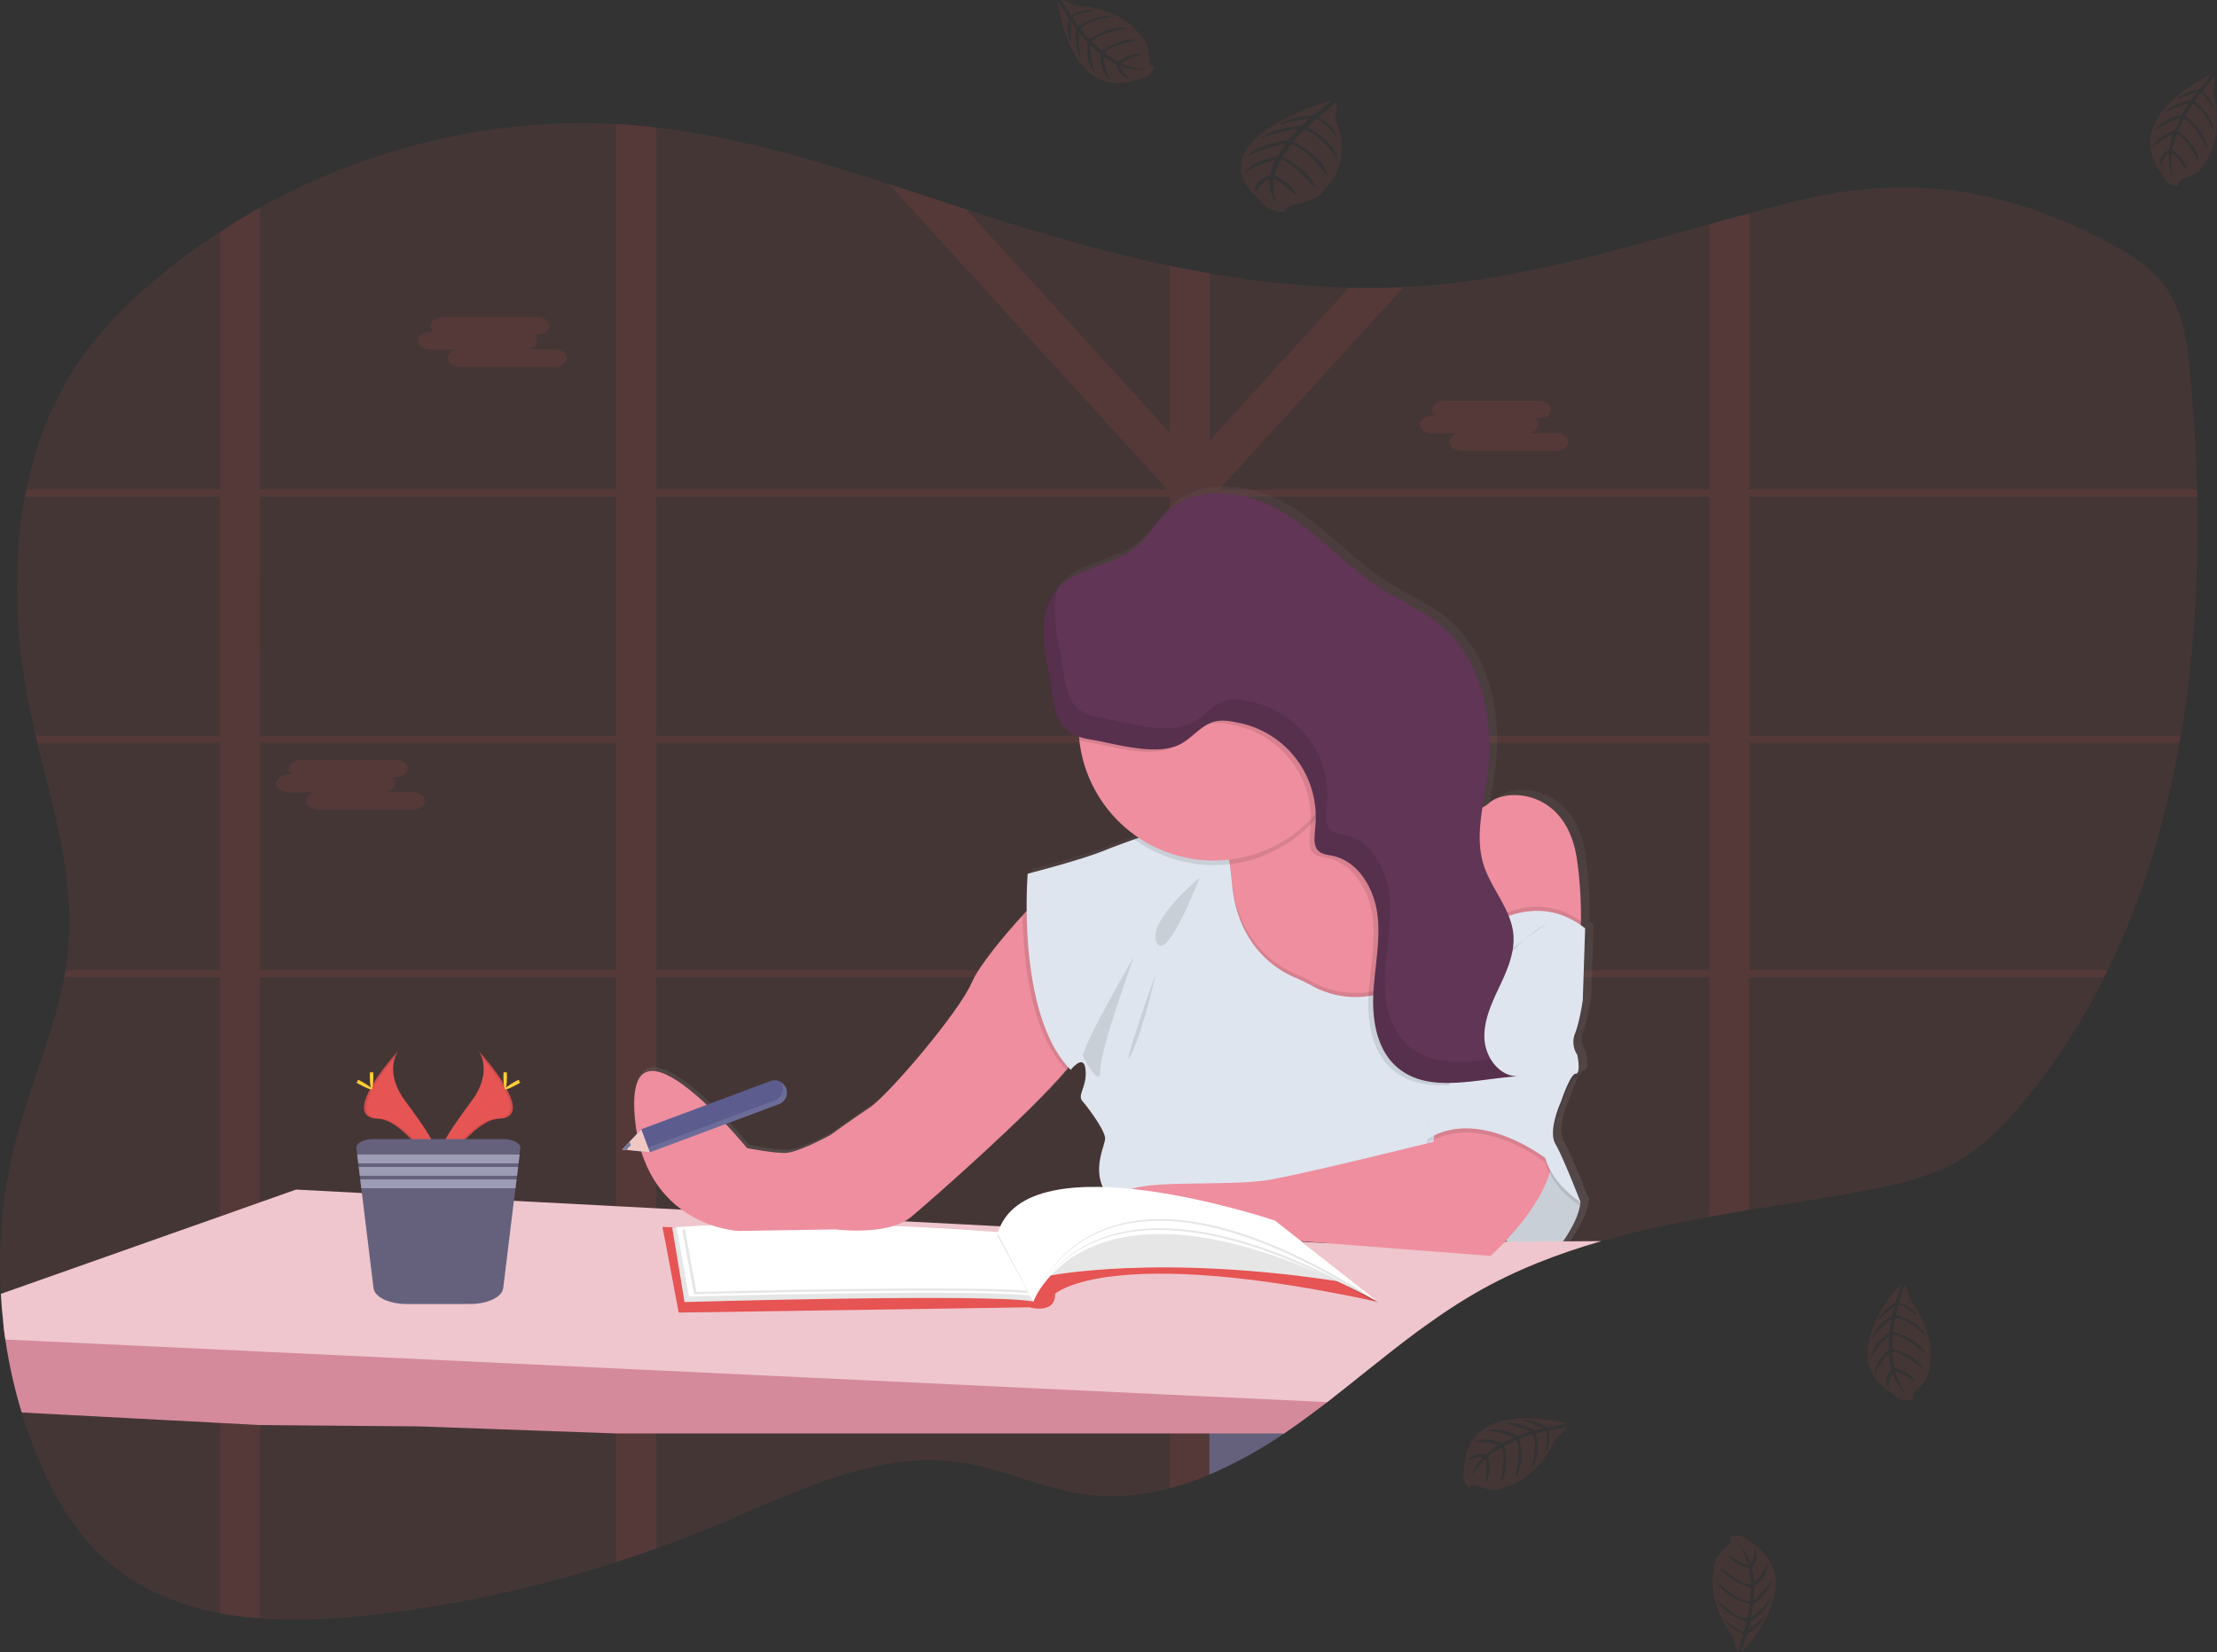 <svg id="0fa3c922-2890-4e83-a6a7-5bb6074ca9fa" data-name="Layer 1" xmlns="http://www.w3.org/2000/svg" xmlns:xlink="http://www.w3.org/1999/xlink" width="1059.13" height="789.41" viewBox="0 0 1059.13 789.41"><rect x="0" y="0" width="1059.13" height="789.41" fill="#333333" stroke="none"/><defs><linearGradient id="5f966abe-ca91-49e1-9c3c-162f077ee9a1" x1="602.85" y1="654.57" x2="602.85" y2="287.56" gradientUnits="userSpaceOnUse"><stop offset="0" stop-color="gray" stop-opacity="0.25"/><stop offset="0.54" stop-color="gray" stop-opacity="0.12"/><stop offset="1" stop-color="gray" stop-opacity="0.1"/></linearGradient></defs><title>studying</title><path d="M1112.21,406.81c-.19,1.12-.38,2.24-.59,3.36-6.78,38.14-17.85,74.91-34.31,108.67q-.81,1.68-1.65,3.36A310.57,310.57,0,0,1,1037,581.82c-8.2,9.89-17.14,19.28-27.77,26.06-14.9,9.5-32.32,13.36-49.44,16.52-17.79,3.29-35.81,6-53.79,9q-9.56,1.56-19,3.27c-17.37,3.14-34.61,6.77-51.44,11.58-20.81,6-41,13.73-60,24.68q-2.28,1.3-4.51,2.67c-1.49.9-3,1.82-4.45,2.76s-2.91,1.87-4.35,2.82l-2.22,1.5c-.73.48-1.45,1-2.17,1.48-2.14,1.46-4.25,3-6.36,4.48l-.08.06c-1.39,1-2.77,2-4.15,3-7.79,5.77-15.41,11.81-23,17.87l-4.79,3.83q-3.71,2.94-7.42,5.87c-1.45,1.15-2.92,2.29-4.38,3.43-1.06.83-2.11,1.66-3.19,2.48-5.41,4.17-10.89,8.25-16.48,12.15-1.33.93-2.68,1.86-4,2.77a210.89,210.89,0,0,1-35.54,19.58l-.16.07a141,141,0,0,1-18.88,6.51c-3.69,1-7.38,1.79-11.12,2.41a98.28,98.28,0,0,1-30.15.52c-19.69-2.79-38.14-12-57.78-15.08-40.52-6.29-79.87,14-118,29.93q-14,5.86-28.31,11-9.48,3.42-19.05,6.51a599.78,599.78,0,0,1-119.53,25.57c-16.58,1.81-33.87,2.67-50.75,1.37a171.42,171.42,0,0,1-19-2.47c-21.37-4-41.32-12.49-57.39-28C105,785.33,95.58,768.74,88.4,751.43Q84.07,741,80.77,730.09A238,238,0,0,1,73,695.26c-.39-2.66-.74-5.33-1-8q-.78-6.87-1.16-13.8a239,239,0,0,1,7.11-73c6.81-26.39,18.17-51.66,23.17-78.3.21-1.12.4-2.24.59-3.36q1-6,1.52-12.22C105.75,474,96,442.11,88.3,410.17c-.27-1.12-.54-2.24-.8-3.36q-1.25-5.31-2.37-10.63C78,362.4,76.05,326.25,82.38,292.54c.2-1.12.43-2.25.66-3.36,4.27-20.88,11.81-40.74,23.36-58.43,11.85-18.16,27.41-33.27,44-46.55q12.15-9.7,25.13-18.15,9.33-6.06,19-11.47c52.09-29,111.52-43.17,170.28-40q4.67.24,9.32.64,4.88.42,9.73,1c37.83,4.37,74.64,15.2,111.23,27.05,12.26,4,24.49,8,36.72,12q8.16,2.66,16.31,5.25c26.65,8.41,53.74,16,81.08,21.72q9.51,2,19,3.65a449.08,449.08,0,0,0,66.59,6.86q13,.32,26-.27,6.57-.3,13.15-.88c45.31-3.88,89-16.89,132.87-29.11,6.34-1.77,12.69-3.53,19-5.23,8.34-2.24,16.69-4.41,25.07-6.41,52.18-12.53,98.68-5.33,147.19,20.51,11,5.87,22,12.95,28.8,23.91s8.45,24.53,9.71,37.59c1.78,18.58,3,37.42,3.39,56.34,0,1.12,0,2.24.07,3.36C1120.92,330.87,1118.59,369.47,1112.21,406.81Z" transform="translate(-70.44 -55.29)" fill="#e65454" opacity="0.1"/><path d="M766.12,518.84h-3.41v1.49l0,1.87h3.86Zm-38.65,0a.22.22,0,0,0,0,.08l-.3,2.78,0,.25,0,.25h29.6V522l2.11-3.16Zm-79.15,0V410.17h34c-.36-.3-.73-.6-1.11-.88l-.5-.38c-.21-.17-.42-.33-.64-.48s-.74-.53-1.13-.79-.63-.43-1-.64l-.23-.15-.05,0H648.32v-5.95l-.79.38-.84.47-.06,0-.18.11-.52.34c-.18.11-.36.22-.53.34-.52.35-1,.73-1.55,1.12l-.5.4c-.34.26-.66.53-1,.8-1.33,1.09-2.64,2.23-4,3.28-.34.27-.68.53-1,.78a25.81,25.81,0,0,1-2.26,1.48,10.74,10.74,0,0,1-1,.55l-.56.26-.51.22h0a21.24,21.24,0,0,1-3.72,1.18V518.84h-51c0,.12.07.23.1.35.28,1,.56,2,.83,3h50.08V638.68l.78,0,.89.06,1.62.12,2.62.26,1.18.14,1.3.16.19,0c.75.1,1.51.22,2.28.34l.49.08,1.1.18,1.58.28h0l3.79-.2h0l.52.11c.21,0,.42.08.64.13V522.2H727.1l0-.25,0-.25.3-2.78a.22.22,0,0,1,0-.08Zm117.8,0h-3.41v1.49l0,1.87h3.86Zm-40.78,0L725,522.2h32.93l2.24-3.36Zm-77,0V410.17h34c-.36-.3-.73-.6-1.11-.88l-.5-.38c-.21-.17-.42-.33-.64-.48s-.74-.53-1.13-.79-.63-.43-1-.64l-.23-.15-.07,0H648.32v-5.95l-.79.38-.84.47-.06,0-.18.11-.52.34c-.18.11-.36.22-.53.34-.52.35-1,.73-1.55,1.12l-.5.4c-.34.26-.66.53-1,.8-1.33,1.09-2.64,2.23-4,3.28-.34.27-.68.53-1,.78a25.81,25.81,0,0,1-2.26,1.48,10.74,10.74,0,0,1-1,.55l-.56.26-.51.22h0a21.24,21.24,0,0,1-3.72,1.18V518.84h-51c0,.12.07.23.1.35.28,1,.57,2,.84,3h50.07V638.67l.78.05.89.06,1.62.12,2.62.26,1.18.14,1.3.16.19,0c.75.1,1.51.22,2.28.34l.49.08,1.1.18,1.58.28h0l3.79-.2h0l.52.11c.21,0,.42.08.64.13V522.2H725l.36-3.36ZM906,292.54h214.23c0-1.12,0-2.24-.07-3.36H906V157.24c-6.36,1.7-12.71,3.46-19,5.23V289.18H654l-.59-.64.89-1h0l86.66-95.11q-13,.6-26,.27L648.32,265.8V185.87q-9.54-1.65-19-3.65v79.9L531.89,155.25c-12.23-4-24.46-8.07-36.72-12L627.6,288.54l-.59.64H383.94v-173q-4.86-.55-9.73-1-4.65-.41-9.32-.64V289.18H194.61V154.58q-9.69,5.4-19,11.47V289.18H83c-.23,1.11-.46,2.24-.66,3.36h93.19V406.81H87.5c.26,1.12.53,2.24.8,3.36h87.27V518.84H101.68c-.19,1.12-.38,2.24-.59,3.36h74.48V826.05a171.42,171.42,0,0,0,19,2.47V522.2H364.89V801.58q9.58-3.11,19.05-6.51V522.2H629.28V766.3a141,141,0,0,0,18.88-6.51l.16-.07V522.2H886.94V636.67q9.49-1.71,19-3.27V522.2h169.67q.84-1.68,1.65-3.36H906V410.17h205.63c.21-1.12.4-2.24.59-3.36H906Zm-711.38,0H364.89V406.81H194.61Zm0,226.3V410.17H364.89V518.84Zm189.33-226.3H629.28V406.81H383.94Zm0,226.3V410.17H629.28V518.84Zm503,0H648.32V410.17H886.94Zm0-112H648.32V295.6l3.35-3.06H886.94Zm-159.47,112a.22.22,0,0,0,0,.08l-.3,2.78,0,.25,0,.25h29.6V522l2.11-3.16Zm38.65,0h-3.41v1.49l0,1.87h3.86Zm-117.8,0V410.17h34c-.36-.3-.73-.6-1.11-.88l-.5-.38c-.21-.17-.42-.33-.64-.48s-.74-.53-1.13-.79-.63-.43-1-.64l-.23-.15-.05,0H648.32v-5.95l-.79.38-.84.47-.06,0-.18.11-.52.34c-.18.11-.36.22-.53.34-.52.35-1,.73-1.55,1.12l-.5.4c-.34.26-.66.53-1,.8-1.33,1.09-2.64,2.23-4,3.28-.34.27-.68.53-1,.78a25.81,25.81,0,0,1-2.26,1.48,10.74,10.74,0,0,1-1,.55l-.56.26-.51.22h0a21.24,21.24,0,0,1-3.72,1.18V518.84h-51c0,.12.07.23.1.35.28,1,.56,2,.83,3h50.08V638.68l.78,0,.89.06,1.62.12,2.62.26,1.18.14,1.3.16.19,0c.75.1,1.51.22,2.28.34l.49.08,1.1.18,1.58.28h0l3.79-.2h0l.52.11c.21,0,.42.08.64.13V522.2H727.1l0-.25,0-.25.3-2.78a.22.22,0,0,1,0-.08Z" transform="translate(-70.44 -55.29)" fill="#e65454" opacity="0.1"/><path d="M276.48,213.86H278a3.64,3.64,0,0,1-1.81-2.93h0c0-2.32,2.84-4.21,6.31-4.21h44.15c3.47,0,6.31,1.89,6.31,4.21h0c0,2.31-2.84,4.21-6.31,4.21h-1.47a3.65,3.65,0,0,1,1.8,2.93c0,2-2.06,3.64-4.82,4.09h12.71c3.46,0,6.3,1.89,6.3,4.21s-2.84,4.2-6.3,4.2H290.67c-3.46,0-6.3-1.89-6.3-4.2,0-2,2.06-3.64,4.82-4.09H276.48c-3.46,0-6.3-1.89-6.3-4.21S273,213.86,276.48,213.86Z" transform="translate(-70.44 -55.29)" fill="#e65454" opacity="0.1"/><path d="M755,253.93h1.48a3.65,3.65,0,0,1-1.81-2.94h0c0-2.31,2.84-4.2,6.31-4.2h44.15c3.47,0,6.31,1.89,6.31,4.2h0c0,2.32-2.84,4.21-6.31,4.21h-1.47a3.66,3.66,0,0,1,1.8,2.94c0,2-2.06,3.63-4.82,4.08h12.71c3.46,0,6.3,1.9,6.3,4.21s-2.84,4.21-6.3,4.21H769.21c-3.46,0-6.3-1.89-6.3-4.21,0-2,2.06-3.64,4.82-4.08H755c-3.46,0-6.3-1.9-6.3-4.21S751.56,253.93,755,253.93Z" transform="translate(-70.44 -55.29)" fill="#e65454" opacity="0.1"/><path d="M208.75,425.4h1.48a3.66,3.66,0,0,1-1.8-2.94h0c0-2.31,2.83-4.21,6.3-4.21h44.15c3.47,0,6.31,1.9,6.31,4.21h0c0,2.32-2.84,4.21-6.31,4.21h-1.47a3.66,3.66,0,0,1,1.8,2.94c0,2-2.06,3.63-4.82,4.08H267.1c3.47,0,6.3,1.89,6.3,4.21s-2.83,4.21-6.3,4.21H222.94c-3.46,0-6.3-1.9-6.3-4.21,0-2,2.07-3.64,4.82-4.09H208.75c-3.46,0-6.3-1.89-6.3-4.2S205.29,425.4,208.75,425.4Z" transform="translate(-70.44 -55.29)" fill="#e65454" opacity="0.1"/><path d="M719.36,713.44q-3.71,2.94-7.42,5.87c-1.45,1.15-2.92,2.29-4.38,3.43-1.06.83-2.11,1.66-3.19,2.48-5.41,4.17-10.89,8.25-16.48,12.15-1.33.93-2.68,1.86-4,2.77a210.89,210.89,0,0,1-35.54,19.58l-.16.07V713.44Z" transform="translate(-70.44 -55.29)" fill="#65617d"/><path d="M830.64,531.28l1.12-34.55c-.67-.52-1.35-1-2-1.48A184.18,184.18,0,0,0,828,464.44c-4.52-34.55-33.87-35.3-42.15-28.17a20,20,0,0,1-3.57,2.46c.75-4.93,1.68-9.87,2.35-14.75,3.62-26.32-2-55.93-22.42-72.94-8.55-7.11-19-11.48-28.39-17.43C717,323,703.71,307.33,686.7,297s-40.9-14.2-55.74-.92c-5.75,5.14-9.46,12.27-15.36,17.23-11,9.24-28.15,9.85-37.75,20.17h0c-.48.52-.94,1.05-1.38,1.61-8,10.26-5.81,24.81-3.26,37.54,3.07,15.32,1.8,27.6,14.94,32,.05.61.09,1.22.16,1.82a64.91,64.91,0,0,0,28.56,46.72l-2.13.76c-5.68,2-10.79,3.94-14.06,5.27-12,4.89-37.26,11.26-37.26,11.26s-.6,7.2-.49,17.82c-8.42,9.15-22.47,25.23-26.6,34.76-6,13.9-39.9,53.71-48.93,59.72s-18.82,13.14-18.82,13.14-14.3,7.89-21.07,8.64c-4.69.52-19.2-2.26-19.2-2.26s-57.95-71-54.19-16.52,50.05,56.33,50.05,56.33l46.67-.75s25.22,3.38,36.51-6c9.64-8,59.6-51.89,75.65-71.8.37.41.74.81,1.13,1.2,0,0,6.39-8.26,7.15,0s-4.15,12-1.51,15,10.54,13.52,10.91,17.65-10.53,21,7.9,33.8c.29.2.6.39.94.58,3.29,7.49,13.75,14.82,13.75,14.82l56.45-.75,106.51,8.26s3.17-2.79,7.46-7.35c5.73,5.26,13.68,9.77,22.64,7,0,0,12.8-15.39,13.18-25.53,0,0-8.28-21.41-12-27.79s2.64-20.28,2.64-20.28,4.51-13.52,7.15-13.52.75-9,.75-9a10.94,10.94,0,0,1-1.13-10.14C829.13,541.8,830.64,531.28,830.64,531.28Z" transform="translate(-70.44 -55.29)" fill="url(#5f966abe-ca91-49e1-9c3c-162f077ee9a1)"/><path d="M766.79,523.5l-4,4.68h0L746.63,547l-21.11,1.28-33.79,2.08s-45.56-54.9-37-66.85c3.11-4.31,3.62-10,3-15.37-.08-.74-.19-1.48-.32-2.21a63.89,63.89,0,0,0-5.32-16.4l1.12-.51.72-.33,39.84-18.18,9.86-4.5a26.62,26.62,0,0,0,2.7,7.78c.19.38.4.76.62,1.12,13.59,22.5,57.17,8.27,57.17,8.27Z" transform="translate(-70.44 -55.29)" fill="#ee8e9e"/><path d="M825.7,495.41c-.3,13.62-2.52,19.5-2.52,19.5l-56.39,8.59-2.11-14.64-8.35-57.81,7.84-7.84a20.93,20.93,0,0,0,17.93-4.48c8.21-7.1,37.34-6.35,41.82,28A190.13,190.13,0,0,1,825.7,495.41Z" transform="translate(-70.44 -55.29)" fill="#ee8e9e"/><path d="M812.35,654.94s12.69-15.31,13.07-25.39l-12.7-21.29-11.2-12L780.6,636.64S794.42,660.54,812.35,654.94Z" transform="translate(-70.44 -55.29)" fill="#dfe5ee"/><path d="M812.35,654.94s12.69-15.31,13.07-25.39l-12.7-21.29-11.2-12L780.6,636.64S794.42,660.54,812.35,654.94Z" transform="translate(-70.44 -55.29)" opacity="0.1"/><path d="M707.56,722.74c-1.06.83-2.11,1.66-3.19,2.48-5.41,4.17-10.89,8.25-16.48,12.15-1.33.93-2.68,1.86-4,2.77H629.28l-245.34,0H364.89l-94.38-3.38-75.9-.64-19-1-94.8-5A238,238,0,0,1,73,695.26c-.39-2.66-.74-5.33-1-8L175.57,693l19,1.07,170.28,9.5,19.05,1.06,245.34,13.7,18.88,1.06h.16Z" transform="translate(-70.44 -55.29)" fill="#d48a9b"/><path d="M835.5,648.25c-20.81,6-41,13.73-60,24.68-1.51.87-3,1.76-4.51,2.67s-3,1.82-4.45,2.76-2.91,1.87-4.35,2.82l-2.22,1.5-2.17,1.48c-2.14,1.47-4.25,3-6.36,4.48l-.08.06c-1.39,1-2.77,2-4.15,3-7.79,5.77-15.41,11.81-23,17.87q-2.4,1.92-4.81,3.83l-7.4,5.87c-1.45,1.15-2.92,2.29-4.38,3.43-1.06.83-2.11,1.66-3.19,2.48l-56-2.67h-.16l-18.88-.88L383.94,710l-19.05-.91L194.61,701l-19-.91L73,695.26c-.39-2.66-.74-5.33-1-8q-.78-6.87-1.16-13.8l104.76-37,19-6.73,17.26-6.1,31.45,1.64L316,629h0l48.92,2.57,19.05,1,12.17.64h0l2.91.16h0l102.42,5.35h0l1.08.07h0l45.7,2.38.52,0,.3,0h0l4.57.23h0l15.58.82,19.48,1h0l6.42.34h0l1.21.07,9.08.47h0l2.59.13h0l8.67.46h0l3.45.19h.11l.72,0h0l8.11.43,12.56.66h.06l3.9.2H646l2.33.13,5.72.3h0l5,.26h.05l5.61.29h.09l4.25.23h0l3.26.17,11.57.61h0l2.08.11.72,0,1,.06h0l3.39.18h0l1.52.08h0l11.8.61h1.08l17.42-.15h.12l66.23-.54h0l1.27,0h1.34l3.94,0h0l21.32-.17,3.18,0Z" transform="translate(-70.44 -55.29)" fill="#efc6cd"/><path d="M388.51,649.62l6.16,32.77,167.48-2.52s12.6,3.64,12.32-6.44c0,0,25.49-24.09,154.6,3.92L679.5,638.42,544,645.7l-157.12-4.2Z" transform="translate(-70.44 -55.29)" fill="#e65454"/><path d="M391.59,641.78l5.88,35.57s144-4.2,166.64-.28L547,644.58S459.93,636.46,391.59,641.78Z" transform="translate(-70.44 -55.29)" fill="#fff"/><path d="M391.59,641.78l5.88,35.57s144-4.2,166.64-.28L547,644.58S459.93,636.46,391.59,641.78Z" transform="translate(-70.44 -55.29)" opacity="0.1"/><path d="M393.74,641.65l5.8,33.08s142.17-3.9,164.57-.26l-16.87-30.21S461.22,636.7,393.74,641.65Z" transform="translate(-70.44 -55.29)" fill="#fff"/><path d="M396.35,642.67,402,673.61s139.05-3.65,161-.24l-16.5-28.27S462.36,638,396.35,642.67Z" transform="translate(-70.44 -55.29)" opacity="0.1"/><path d="M397.47,641.54l5.68,31s139.05-3.65,161-.24L547.61,644S463.48,636.91,397.47,641.54Z" transform="translate(-70.44 -55.29)" fill="#fff"/><path d="M299.09,557.41s7.28,9.51-3.35,23.88-19.41,26.49-15.86,35.45c0,0,16-26.68,29.1-27S313.46,573.45,299.09,557.41Z" transform="translate(-70.44 -55.29)" fill="#e65454"/><path d="M299.09,557.41a11.56,11.56,0,0,1,1.49,3c12.74,15,19.53,29,7.28,29.3-11.41.32-25.09,20.72-28.37,25.88q.17.58.39,1.17s16-26.68,29.1-27S313.46,573.45,299.09,557.41Z" transform="translate(-70.44 -55.29)" opacity="0.1"/><path d="M312.62,569.54c0,3.34-.38,6.06-.84,6.06s-.84-2.72-.84-6.06.47-1.78.93-1.78S312.62,566.19,312.62,569.54Z" transform="translate(-70.44 -55.29)" fill="#ffd037"/><path d="M317.26,573.53c-2.94,1.61-5.5,2.58-5.72,2.17s2-2,4.92-3.64,1.78-.44,2,0S320.2,571.93,317.26,573.53Z" transform="translate(-70.44 -55.29)" fill="#ffd037"/><path d="M260.66,557.41s-7.28,9.51,3.36,23.88,19.4,26.49,15.86,35.45c0,0-16.05-26.68-29.11-27S246.29,573.45,260.66,557.41Z" transform="translate(-70.44 -55.29)" fill="#e65454"/><path d="M260.66,557.41a12,12,0,0,0-1.49,3c-12.74,15-19.53,29-7.28,29.3,11.41.32,25.1,20.72,28.38,25.88q-.16.58-.39,1.17s-16.05-26.68-29.11-27S246.29,573.45,260.66,557.41Z" transform="translate(-70.44 -55.29)" opacity="0.1"/><path d="M247.13,569.54c0,3.34.38,6.06.84,6.06s.84-2.72.84-6.06-.47-1.78-.93-1.78S247.13,566.19,247.13,569.54Z" transform="translate(-70.44 -55.29)" fill="#ffd037"/><path d="M242.49,573.53c2.94,1.61,5.51,2.58,5.73,2.17s-2-2-4.92-3.64-1.78-.44-2,0S239.55,571.93,242.49,573.53Z" transform="translate(-70.44 -55.29)" fill="#ffd037"/><path d="M319,603.91l-.36,3-.51,4.19-.21,1.75-.51,4.2-.22,1.75-.52,4.2-5.82,47.72c-.52,4.26-7.48,7.58-15.88,7.58H264.75c-8.4,0-15.35-3.32-15.87-7.58L243.05,623l-.51-4.2-.21-1.75-.52-4.2-.21-1.75-.51-4.19-.37-3c-.29-2.41,3.47-4.44,8.23-4.44h61.86C315.56,599.47,319.33,601.5,319,603.91Z" transform="translate(-70.44 -55.29)" fill="#65617d"/><polygon points="248.23 551.59 247.72 555.79 171.16 555.79 170.65 551.59 248.23 551.59" fill="#9d9cb5"/><polygon points="247.51 557.54 247 561.74 171.89 561.74 171.37 557.54 247.51 557.54" fill="#9d9cb5"/><polygon points="246.78 563.49 246.27 567.68 172.61 567.68 172.1 563.49 246.78 563.49" fill="#9d9cb5"/><path d="M411.29,600.05s-19.42-18.67-18.67,5.6S411.29,600.05,411.29,600.05Z" transform="translate(-70.44 -55.29)" fill="#ee8e9e"/><path d="M585.68,557.48c-.43,1.88-2.52,5-5.78,8.91-16.84,20.28-64.75,62.43-74.14,70.25-11.2,9.34-36.22,6-36.22,6l-46.3.75s-45.93-1.87-49.67-56,53.77,16.43,53.77,16.43,14.4,2.76,19.05,2.24c6.72-.74,20.91-8.58,20.91-8.58s9.71-7.1,18.67-13.07,42.57-45.56,48.55-59.38c3.79-8.77,16-23.11,24.43-32.41,4.84-5.35,8.43-9,8.43-9S588.29,545.9,585.68,557.48Z" transform="translate(-70.44 -55.29)" fill="#ee8e9e"/><path d="M585.68,557.48c-.43,1.88-2.52,5-5.78,8.91-17-17.31-20.55-51.85-20.95-73.81,4.84-5.35,8.43-9,8.43-9S588.29,545.9,585.68,557.48Z" transform="translate(-70.44 -55.29)" opacity="0.1"/><path d="M762.78,528.18h0L746.63,547l-21.11,1.28-33.79,2.08s-45.56-54.9-37-66.85c3.11-4.31,3.62-10,3-15.37-.08-.74-.19-1.48-.32-2.21a63.89,63.89,0,0,0-5.32-16.4l1.12-.51.72-.33A71.71,71.71,0,0,1,657.59,464c.11.71.21,1.45.31,2.21.35,2.7.67,5.7,1,9,2.6,30.22,21.61,41.59,30.19,45.21a87.07,87.07,0,0,1,8.08,3.91,43.11,43.11,0,0,0,27.1,4.9c21.18-2.78,38.45-18.17,38.45-18.17l.09,15.15Z" transform="translate(-70.44 -55.29)" opacity="0.1"/><path d="M763.43,645.61s-138.91-.38-157.22-13.07-7.46-29.5-7.84-33.61-8.21-14.56-10.82-17.56,2.24-6.72,1.49-14.93-7.09,0-7.09,0c-26.15-26.52-20.55-93.73-20.55-93.73s25-6.34,37-11.21c3.25-1.32,8.31-3.2,14-5.23l2.11-.76c14.67-5.25,32.11-11.18,32.11-11.18s3.35-2.37,6.72,4.72c1.54,3.26,3.09,8.51,4.33,16.9.11.71.21,1.45.31,2.21.35,2.7.67,5.7,1,9,2.6,30.22,21.61,41.59,30.19,45.21a87.07,87.07,0,0,1,8.08,3.91,43.11,43.11,0,0,0,27.1,4.9c21.18-2.78,38.45-18.17,38.45-18.17l.09,15.15.26,45.52Z" transform="translate(-70.44 -55.29)" fill="#dfe5ee"/><path d="M757.45,586.61l-2.24,14.19s-55.27,13.81-76.92,17.92-68.34-1.12-71.7,7.84,14.19,21.29,14.19,21.29l56-.75,105.68,8.22s40.33-35.48,27.26-60.13S757.45,586.61,757.45,586.61Z" transform="translate(-70.44 -55.29)" fill="#ee8e9e"/><path d="M643.56,474.58s-25.4,20.91-20.54,31S643.56,474.58,643.56,474.58Z" transform="translate(-70.44 -55.29)" opacity="0.1"/><path d="M612.19,512.29s-25.77,44.44-24.27,47.8,8.59,15.31,8.21,6.35S612.19,512.29,612.19,512.29Z" transform="translate(-70.44 -55.29)" opacity="0.1"/><path d="M622.65,520.14s-6,27.63-11.95,39.21S622.65,520.14,622.65,520.14Z" transform="translate(-70.44 -55.29)" opacity="0.1"/><path d="M707,434.94a64.6,64.6,0,0,1-49.1,33.22h-.12a64.49,64.49,0,0,1-45.46-11.9c15-5.42,34.22-11.94,34.22-11.94s3.35-2.37,6.72,4.72l50.42-23A26.73,26.73,0,0,0,707,434.94Z" transform="translate(-70.44 -55.29)" opacity="0.1"/><path d="M714.88,401.76a64.31,64.31,0,0,1-8.5,32.06,65.07,65.07,0,0,1-9.63,12.82A64.33,64.33,0,0,1,657.59,466h-.13a63.07,63.07,0,0,1-7.18.41,64.6,64.6,0,0,1-64.19-57.32,62.74,62.74,0,0,1-.41-7.29,64.6,64.6,0,1,1,129.2,0Z" transform="translate(-70.44 -55.29)" fill="#ee8e9e"/><path d="M756.71,524l6-9s32.86-39.21,65-14.19l-1.12,34.36s-1.5,10.45-3.74,16a10.93,10.93,0,0,0,1.12,10.09s1.87,9-.74,9-7.1,13.44-7.1,13.44-6.35,13.82-2.61,20.17,11.95,27.63,11.95,27.63-13.07-7.84-16.81-20.91c0,0-31.74-24.65-56.39-9Z" transform="translate(-70.44 -55.29)" opacity="0.1"/><path d="M825.7,495.41c-.3,13.62-2.52,19.5-2.52,19.5l-56.39,8.59-2.11-14.64C772.06,501.16,798.9,476.68,825.7,495.41Z" transform="translate(-70.44 -55.29)" opacity="0.1"/><path d="M756.71,522l6-9s32.86-39.21,65-14.19l-1.12,34.36s-1.5,10.45-3.74,16a10.93,10.93,0,0,0,1.12,10.09s1.87,9-.74,9-7.1,13.44-7.1,13.44-6.35,13.82-2.61,20.17,11.95,27.63,11.95,27.63-13.07-7.84-16.81-20.91c0,0-31.74-24.65-56.39-9Z" transform="translate(-70.44 -55.29)" fill="#dfe5ee"/><path d="M809.73,496.61S755.59,529.85,758.2,559C758.2,559,788.45,505.57,809.73,496.61Z" transform="translate(-70.44 -55.29)" opacity="0.1"/><path d="M762.77,528.19l.26,45.52c-10.24.46-19.89-.87-27.52-7.5-5.31-4.62-8.4-11-10-17.9a63.41,63.41,0,0,1-1.3-16.93.91.91,0,0,1,0-.17c.63-12.57,3.52-25.14,2-37.63s-9.09-25.67-21.45-28.3c-2.44-.53-5.18-.72-6.92-2.51-1.92-2-1.83-5.11-1.62-7.88l.36-4.67c.09-1.2.13-2.39.13-3.58a45.83,45.83,0,0,0-37-44.94l-.4-.07c-3.48-.7-7.1-1.39-10.58-.59-6.62,1.53-10.9,7.95-17,11-11.7,5.84-31.21-.55-43.46-2.56-.8-.13-1.56-.28-2.29-.45a62.74,62.74,0,0,1-.41-7.29,64.6,64.6,0,1,1,120.7,32.06c.19.38.4.76.62,1.12,13.59,22.5,57.17,8.27,57.17,8.27l2.62,80.29Z" transform="translate(-70.44 -55.29)" opacity="0.1"/><path d="M634.08,410.93c6.06-3.06,10.34-9.48,17-11,3.47-.8,7.09-.11,10.59.58l.4.08a45.87,45.87,0,0,1,36.83,48.53l-.36,4.67c-.22,2.76-.31,5.89,1.63,7.87,1.73,1.79,4.47,2,6.91,2.5,12.36,2.64,19.93,15.75,21.45,28.31s-1.42,25.17-2,37.79,1.74,26.55,11.28,34.84c15,13,37.8,5.6,57.65,4.41-8.78,0-15.36-9.06-15.84-17.82s3.42-17.1,7.15-25,7.47-16.4,6.64-25.14c-1.14-12-10.6-21.61-14.22-33.16-4.22-13.44-.15-27.87,1.76-41.84,3.59-26.16-2-55.61-22.25-72.52-8.48-7.07-18.85-11.42-28.17-17.34-16.7-10.59-29.87-26.12-46.75-36.42s-40.58-14.12-55.31-.92c-5.7,5.11-9.38,12.2-15.24,17.13-11.45,9.65-29.65,9.83-38.83,21.67-7.9,10.19-5.76,24.66-3.23,37.31,3.37,16.87,1.47,30,19.5,33C602.87,410.39,622.37,416.78,634.08,410.93Z" transform="translate(-70.44 -55.29)" fill="#603556"/><path d="M782.64,561.45c-14.45,1.77-28.77,2.68-39.29-6.44-9.54-8.29-11.89-22.21-11.28-34.84s3.53-25.25,2-37.8-9.09-25.66-21.45-28.3c-2.44-.52-5.17-.71-6.91-2.5-1.93-2-1.85-5.12-1.63-7.88l.36-4.67a45.86,45.86,0,0,0-36.83-48.52l-.4-.08c-3.5-.69-7.12-1.38-10.59-.58-6.62,1.53-10.9,8-17,11-11.71,5.85-31.2-.54-43.47-2.55-18-2.95-16.12-16.1-19.5-33-1.89-9.44-3.56-19.9-1-28.84-.48.51-.94,1-1.38,1.61-7.9,10.19-5.76,24.66-3.23,37.31,3.37,16.87,1.47,30,19.5,33,12.26,2,31.76,8.4,43.47,2.55,6.06-3.06,10.34-9.48,17-11,3.47-.8,7.09-.11,10.59.58l.4.08a45.87,45.87,0,0,1,36.83,48.53l-.36,4.67c-.22,2.76-.31,5.89,1.63,7.87,1.73,1.79,4.47,2,6.91,2.5,12.36,2.64,19.93,15.75,21.45,28.31s-1.41,25.17-2,37.79,1.74,26.55,11.28,34.84c15,13,37.8,5.6,57.65,4.41C790,569.53,785.47,566.11,782.64,561.45Z" transform="translate(-70.44 -55.29)" opacity="0.1"/><path d="M376.8,594.81l61.65-23a5.87,5.87,0,0,1,7.55,3.44h0a5.87,5.87,0,0,1-3.44,7.55l-61.65,23-13.22-1.32Z" transform="translate(-70.44 -55.29)" fill="#5c5c8e"/><path d="M444.14,573.37h0a5.87,5.87,0,0,1-3.45,7.55L379,604l-9.92-1-1.43,1.52,13.22,1.32,61.65-23a5.87,5.87,0,0,0,3.44-7.55h0a5.87,5.87,0,0,0-2.4-2.93A6.81,6.81,0,0,1,444.14,573.37Z" transform="translate(-70.44 -55.29)" fill="#fff" opacity="0.1"/><polygon points="306.37 539.52 310.47 550.51 299.63 549.42 297.26 549.18 300.5 545.74 306.37 539.52" fill="#efc8c4"/><path d="M370.93,601a2.62,2.62,0,0,1,.64.69,1,1,0,0,1,0,1.07,2.13,2.13,0,0,1-.59.43,2,2,0,0,0-.88,1.48l-2.38-.23Z" transform="translate(-70.44 -55.29)" fill="#727a9c"/><path d="M570.37,665s53.4-11.21,143,3l-35.1-25.76-63.86-13.07-45.18,12Z" transform="translate(-70.44 -55.29)" fill="#fff"/><path d="M570.37,665s53.4-11.21,143,3l-35.1-25.76-63.86-13.07-45.18,12Z" transform="translate(-70.44 -55.29)" opacity="0.1"/><path d="M564.11,677.12s26.89-72.74,165,.23l-49.57-31.9s-118.75-32.81-132.47,5Z" transform="translate(-70.44 -55.29)" fill="#fff"/><path d="M564.11,677.07s26.89-77.77,165,1.4l-49.57-34.6S560.75,604.63,547,645.7Z" transform="translate(-70.44 -55.29)" opacity="0.1"/><path d="M564.11,677.1s26.89-78.92,165,.25l-49.57-34.6s-118.75-38.12-132.47,3Z" transform="translate(-70.44 -55.29)" fill="#fff"/><path d="M564.11,677.12s26.89-87.71,165,1.35L679.5,639.54s-118.75-40-132.47,6.16Z" transform="translate(-70.44 -55.29)" opacity="0.1"/><path d="M564.11,677.07s26.89-88.78,165,.28L679.5,638.42s-118.75-40-132.47,6.16Z" transform="translate(-70.44 -55.29)" fill="#fff"/><path d="M978.45,668.71s-33.15,35.51-3.31,52.76c0,0,3.9,4.7,9.47,2.24,0,0-1.88-1.67,1.89-4.89a22.36,22.36,0,0,0,3.55-3.9,11,11,0,0,0,2.06-6.66h0s4.34-14.09-9.45-32.38c0,0-1.25-6.12-2.31-6.79l-2.52,8.53s6.33,1.61,8.71,6.43c0,0-8.34-6.55-9.15-5.18-.16.28-1.13,4.59-1.13,4.59s11,2.84,14.44,10.4c0,0-8.89-9.13-14.82-8.77l-1.08,6.58s11.77,2.44,16,10.9c0,0-9.62-9.23-16.16-9.44l-.19,6.61s11.43,2.6,14.92,9.66c0,0-12.19-9.53-14.86-8.14,0,0,.19,6.09,1,7.68,0,0,8.16,2,9.82,6.34,0,0-8.82-5.51-9.58-4.67,0,0,2.37,7.86,5.67,11.21,0,0-5.24-4.59-6.88-10.78,0,0-2.22,3.87-1.66,7.67,0,0-3.27-3.62,1.11-9.58,0,0-1.6-6.2-1.2-7.18,0,0-5.15,5.27-6.47,10,0,0-1-5.92,6.46-11.71l0-6.66s-7.18,6.61-8.66,10.7c0,0-.1-6.2,8.81-12.37l1-6.47s-6.62,5.22-9.25,9.42c0,0,1.14-5.78,9.6-11.26l1.17-4.24s-4.76,3.9-6,5.14-1.71,1-1.71,1a21,21,0,0,1,8.2-7.94S979,668.94,978.45,668.71Z" transform="translate(-70.44 -55.29)" fill="#e65454" opacity="0.1"/><path d="M1126.64,90.91s-44.29,20-23.41,47.39c0,0,1.79,5.85,7.87,5.73,0,0-1.09-2.27,3.63-3.79a21.91,21.91,0,0,0,4.78-2.23,11,11,0,0,0,4.47-5.35h0s9.44-11.32,3.77-33.51c0,0,1.21-6.13.49-7.16l-5.62,6.9s5.22,3.92,5.56,9.29c0,0-5.16-9.26-6.44-8.3-.26.19-2.81,3.79-2.81,3.79s9,6.86,9.31,15.17c0,0-4.68-11.86-10.3-13.82l-3.53,5.66s9.92,6.79,10.58,16.23c0,0-5.32-12.22-11.27-14.94l-2.73,6s9.55,6.81,10,14.67c0,0-7.57-13.5-10.57-13.24,0,0-2.17,5.68-2,7.47,0,0,6.74,5,6.62,9.64,0,0-6-8.48-7-8,0,0-.85,8.16.91,12.53,0,0-3.07-6.26-2.19-12.6,0,0-3.55,2.72-4.49,6.44,0,0-1.62-4.61,4.72-8.42,0,0,.91-6.33,1.66-7.08,0,0-6.79,2.87-9.81,6.69,0,0,1.35-5.85,10.48-8.31l2.6-6.12s-9.17,3.32-12.12,6.52c0,0,2.3-5.76,12.9-8l3.41-5.58s-8.12,2.27-12.17,5.12c0,0,3.29-4.88,13.21-6.68l2.71-3.46s-5.9,1.76-7.55,2.42-2,.27-2,.27A21,21,0,0,1,1121,98.09S1127,91.31,1126.64,90.91Z" transform="translate(-70.44 -55.29)" fill="#e65454" opacity="0.1"/><path d="M706.27,103.29s-66.54,19-34.19,47.28c0,0,2.87,6,12.08,6,0,0-1.72-2.32,5.4-3.73a42.29,42.29,0,0,0,7.18-2.12,12.81,12.81,0,0,0,6.62-5.29h0s14-11.2,4.81-33.78c0,0,1.67-6.16.55-7.22l-8.32,6.82s8,4.11,8.67,9.54c0,0-8.07-9.49-10-8.56-.39.19-4.16,3.75-4.16,3.75s13.88,7.18,14.51,15.59c0,0-7.4-12.11-16-14.24l-5.2,5.62s15.2,7.13,16.45,16.69c0,0-8.38-12.49-17.46-15.4l-4,6s14.64,7.14,15.6,15.1c0,0-11.83-13.85-16.37-13.68,0,0-3.13,5.7-2.85,7.51,0,0,10.34,5.28,10.29,9.92,0,0-9.34-8.74-10.88-8.28,0,0-1.06,8.23,1.72,12.69,0,0-4.82-6.41-3.66-12.79,0,0-5.29,2.65-6.62,6.38,0,0-2.58-4.69,6.92-8.37,0,0,1.21-6.38,2.32-7.12,0,0-10.2,2.72-14.67,6.5,0,0,1.88-5.88,15.64-8.12l3.78-6.12s-13.8,3.12-18.18,6.27c0,0,3.33-5.76,19.33-7.76l5-5.55s-12.24,2.07-18.3,4.85c0,0,4.85-4.85,19.82-6.4l4-3.42s-8.89,1.62-11.37,2.24-3,.22-3,.22a39.39,39.39,0,0,1,16-3.92S706.85,103.71,706.27,103.29Z" transform="translate(-70.44 -55.29)" fill="#e65454" opacity="0.1"/><path d="M902.58,844.71s33.5-35.19,3.83-52.73c0,0-3.86-4.74-9.45-2.34,0,0,1.87,1.69-1.93,4.88a22.57,22.57,0,0,0-3.59,3.86,10.93,10.93,0,0,0-2.12,6.64h0s-4.49,14.05,9.13,32.47c0,0,1.19,6.13,2.24,6.82l2.61-8.51s-6.32-1.67-8.65-6.51c0,0,8.27,6.62,9.09,5.26.17-.28,1.18-4.57,1.18-4.57s-11-3-14.34-10.54c0,0,8.8,9.22,14.74,8.91l1.14-6.57s-11.74-2.55-15.91-11c0,0,9.53,9.32,16.07,9.6l.25-6.62S895.46,811,892,803.9c0,0,12.1,9.66,14.78,8.29,0,0-.13-6.08-1-7.68,0,0-8.14-2.14-9.76-6.44,0,0,8.77,5.6,9.53,4.76,0,0-2.29-7.88-5.56-11.26,0,0,5.2,4.64,6.78,10.84,0,0,2.26-3.85,1.73-7.65,0,0,3.24,3.66-1.2,9.57,0,0,1.54,6.22,1.13,7.19,0,0,5.2-5.22,6.56-9.89,0,0,1,5.93-6.57,11.64l-.1,6.66s7.24-6.54,8.76-10.62c0,0,0,6.21-8.93,12.29l-1,6.46s6.67-5.16,9.34-9.33c0,0-1.2,5.76-9.71,11.16l-1.21,4.23s4.8-3.85,6.08-5.08,1.72-1,1.72-1a20.93,20.93,0,0,1-8.28,7.86S902.08,844.47,902.58,844.71Z" transform="translate(-70.44 -55.29)" fill="#e65454" opacity="0.1"/><path d="M575.85,56.53s5.71,48.24,38.15,36.6c0,0,6.11.05,7.83-5.79,0,0-2.5.36-2.52-4.6a22.39,22.39,0,0,0-.69-5.23,10.92,10.92,0,0,0-3.75-5.87h0S606.91,59.22,584,58c0,0-5.48-3-6.68-2.62l4.89,7.43s5.31-3.8,10.53-2.5c0,0-10.38,2.14-9.85,3.64.1.31,2.76,3.82,2.76,3.82S595,61.17,603,63.42c0,0-12.71.88-16.27,5.65L591,74.15s9.46-7.42,18.67-5.21c0,0-13.26,1.4-17.65,6.25L597,79.61s9.36-7.06,17-5.16c0,0-15.16,3.16-15.82,6.09,0,0,4.77,3.78,6.53,4.18,0,0,6.84-4.91,11.18-3.41,0,0-9.9,3.18-9.75,4.3,0,0,7.53,3.26,12.22,2.9,0,0-6.89,1-12.67-1.7,0,0,1.52,4.19,4.79,6.22,0,0-4.88.15-6.61-7,0,0-5.76-2.78-6.25-3.71,0,0,.7,7.33,3.43,11.36,0,0-5.18-3-4.78-12.49l-5-4.33s.41,9.75,2.57,13.53c0,0-4.8-3.93-3.76-14.72l-4.29-4.93s-.29,8.42,1.21,13.14c0,0-3.67-4.6-2.39-14.6l-2.49-3.63s-.09,6.15,0,7.93-.34,1.95-.34,1.95A21,21,0,0,1,581,64.1S576.35,56.29,575.85,56.53Z" transform="translate(-70.44 -55.29)" fill="#e65454" opacity="0.1"/><path d="M818.31,735.3s-46.82-13-48.32,21.44c0,0-2.36,5.64,2.39,9.44,0,0,.61-2.44,5.21-.59a22.4,22.4,0,0,0,5.1,1.35,10.93,10.93,0,0,0,6.86-1.26h0s14.5-2.66,24.34-23.34c0,0,4.85-3.93,5-5.19l-8.73,1.71s1.5,6.36-1.68,10.7c0,0,2-10.42.37-10.5-.33,0-4.59,1.11-4.59,1.11s2.56,11.06-2.55,17.61c0,0,4-12.1.93-17.2l-6.34,2.09s3.28,11.56-2.26,19.24c0,0,3.74-12.79.9-18.69L789,746.11s3,11.34-1.67,17.7c0,0,2.82-15.22.35-16.95,0,0-5.3,3-6.33,4.46,0,0,2,8.19-1.08,11.64,0,0,.8-10.37-.29-10.65,0,0-5.88,5.73-7.32,10.21,0,0,1.65-6.77,6.38-11.08,0,0-4.46-.18-7.57,2.07,0,0,1.7-4.57,9-3.44,0,0,4.76-4.29,5.81-4.38,0,0-7-2.14-11.82-1.14,0,0,4.78-3.64,13.37.32l5.92-3s-9.18-3.31-13.49-2.74c0,0,5.45-3,15,2.09l6.18-2.11s-7.68-3.45-12.62-3.85c0,0,5.65-1.65,14.42,3.32l4.3-.93s-5.66-2.42-7.35-3-1.68-1-1.68-1a21,21,0,0,1,10.83,3.6S818.34,735.85,818.31,735.3Z" transform="translate(-70.44 -55.29)" fill="#e65454" opacity="0.1"/></svg>